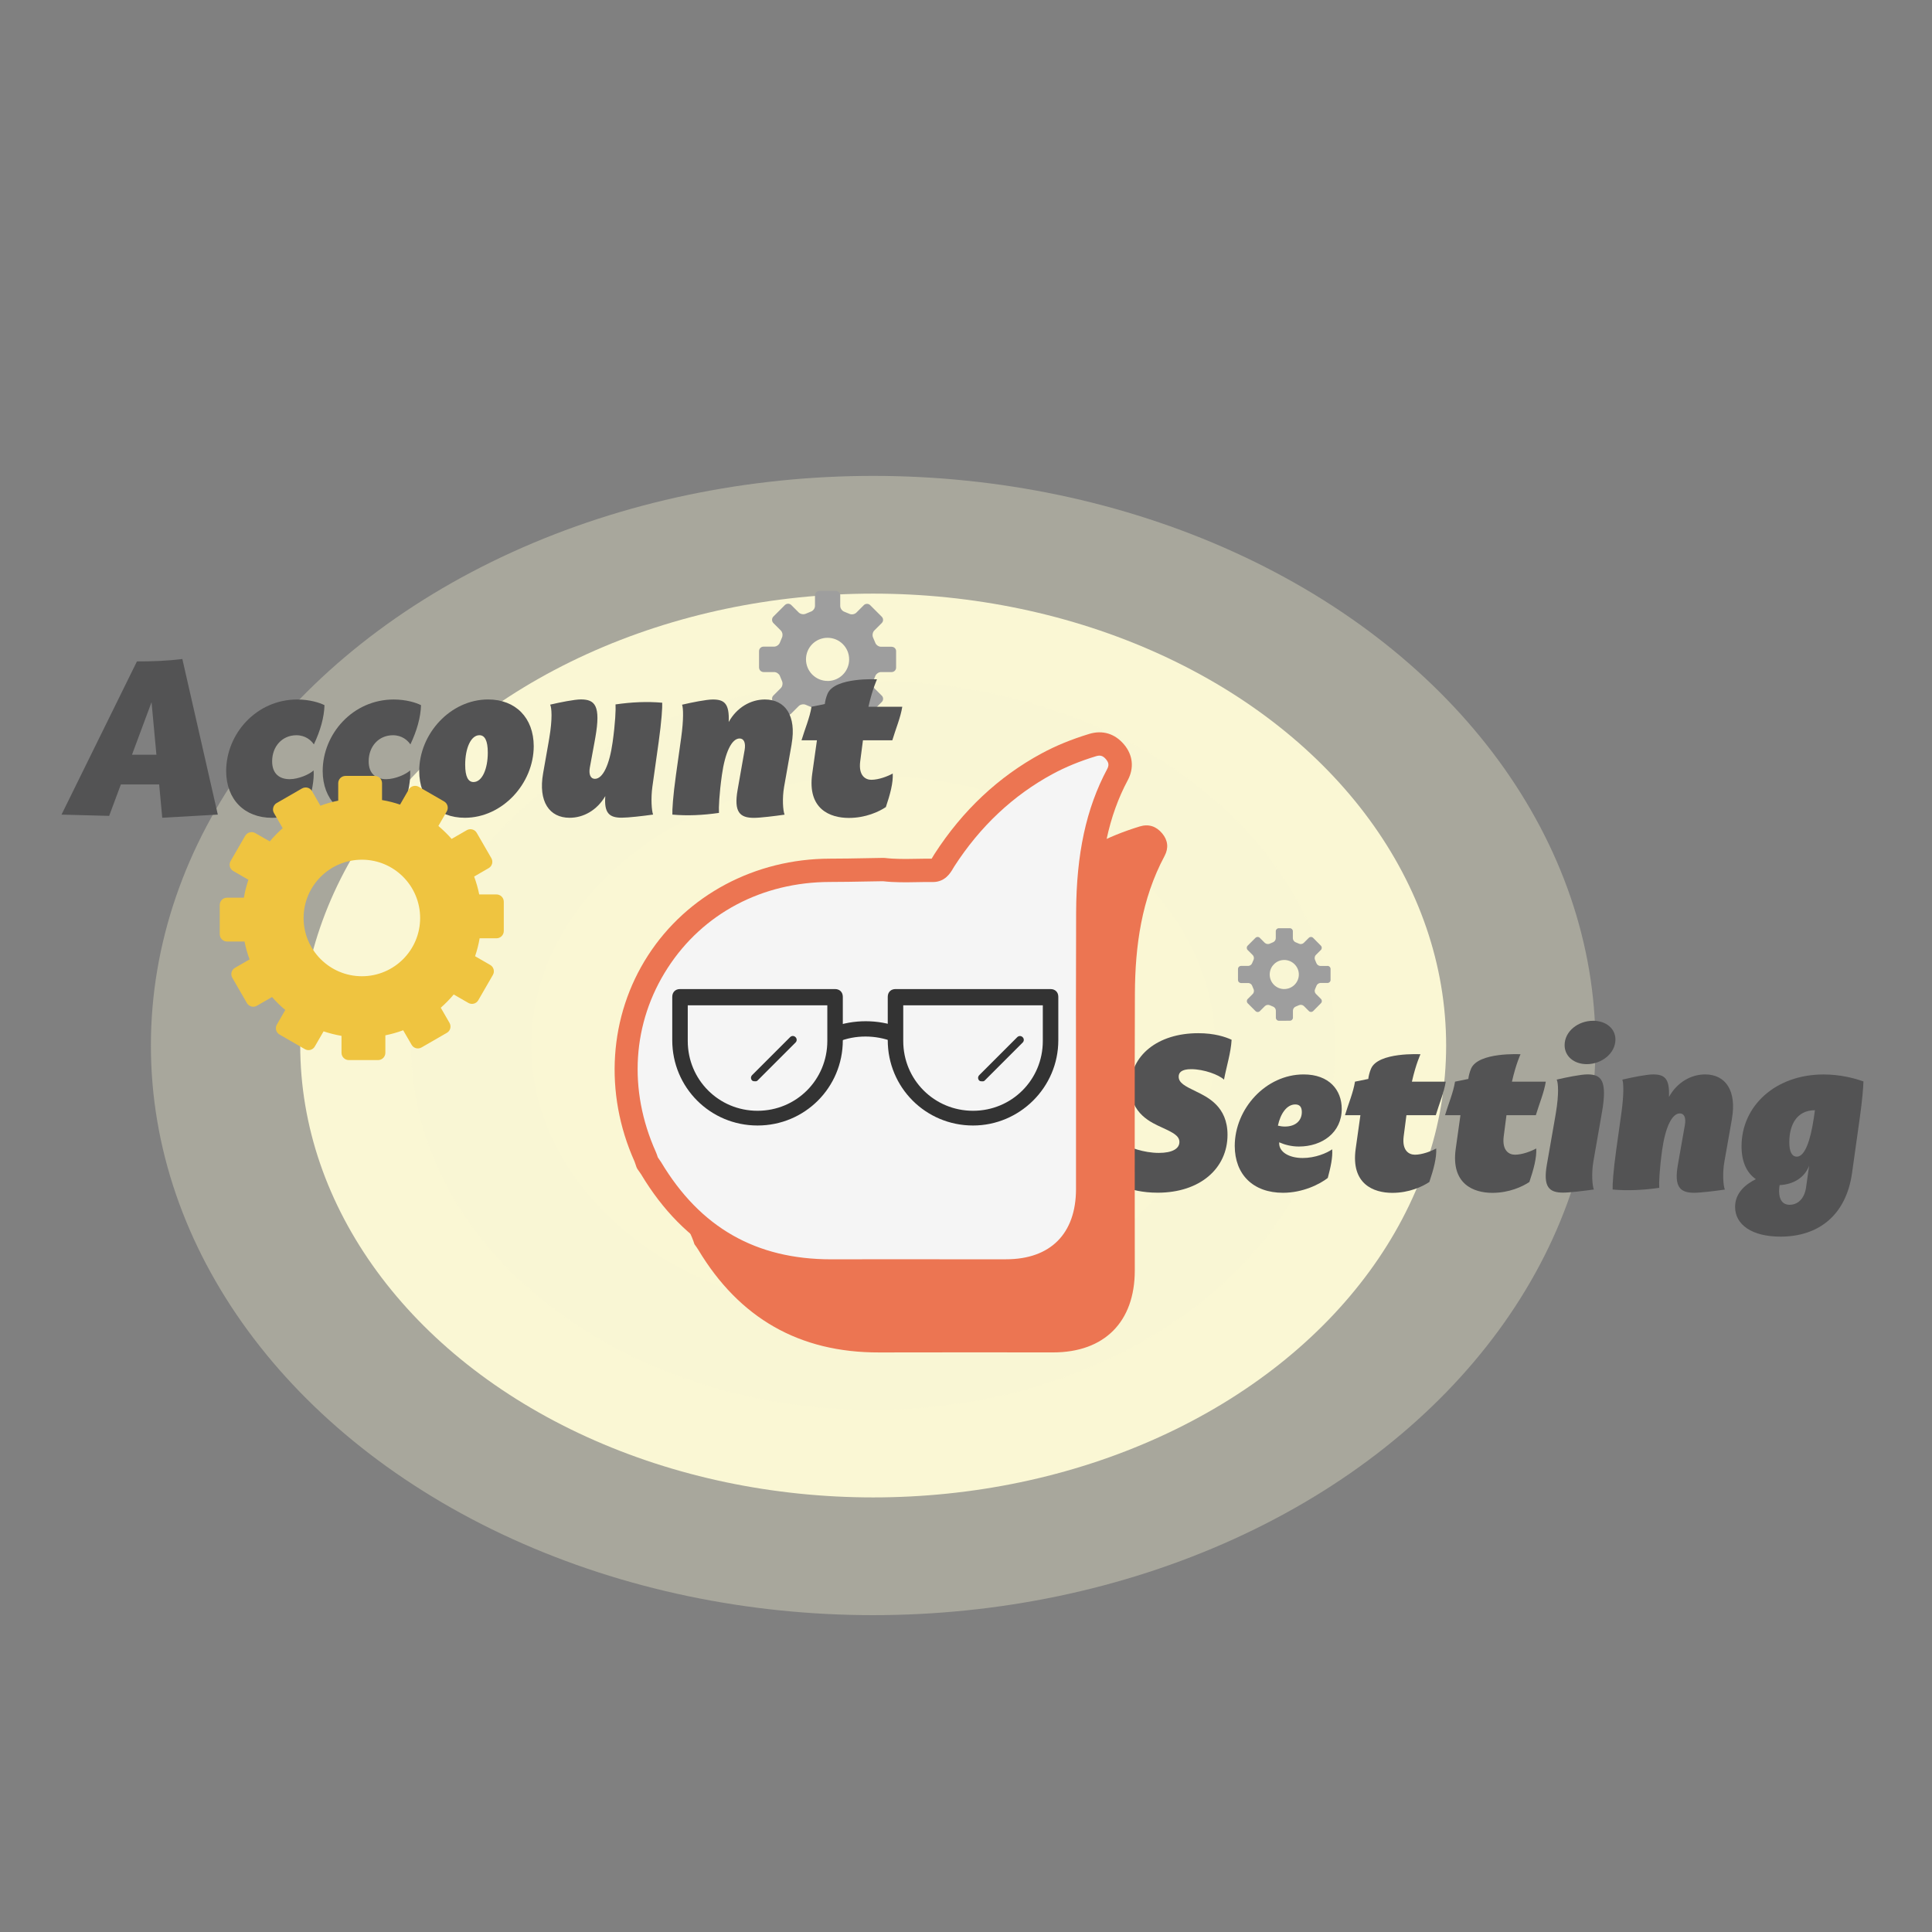 <?xml version="1.0" encoding="UTF-8"?><svg id="_图层_1" xmlns="http://www.w3.org/2000/svg" viewBox="0 0 500 500"><rect x="0" y="0" width="500" height="500" fill="#808080" stroke="none"/><defs><style>.cls-1{fill:#efc440;}.cls-2{fill:#f5f5f5;}.cls-3{fill:#535354;}.cls-4{fill:#333;}.cls-5,.cls-6,.cls-7{fill:#faf7d4;}.cls-8{fill:#ec7552;}.cls-6{opacity:.25;}.cls-7{opacity:.33;}.cls-9{fill:#9e9e9e;}</style></defs><g><ellipse class="cls-7" cx="225.98" cy="270.58" rx="186.93" ry="147.42"/><ellipse class="cls-5" cx="225.98" cy="270.58" rx="148.28" ry="116.95"/><ellipse class="cls-6" cx="225.98" cy="270.58" rx="119.59" ry="94.31"/><ellipse class="cls-5" cx="225.98" cy="270.58" rx="88.49" ry="69.79"/></g><path class="cls-9" d="M230.75,167.38h-2.74c-.65,0-1.32-.49-1.52-1.11l-.52-1.23c-.28-.57-.15-1.41,.29-1.86l1.94-1.94c.45-.45,.45-1.18,0-1.63l-3-3c-.45-.45-1.2-.45-1.64,0l-1.94,1.94c-.45,.45-1.28,.58-1.84,.29l-1.24-.51c-.6-.2-1.09-.88-1.09-1.52v-2.73c0-.63-.52-1.15-1.15-1.15h-2.04v-.03h-2.18c-.44,0-.83,.26-1.02,.63-.09,.16-.14,.35-.14,.55v2.73c0,.23-.06,.47-.18,.69-.2,.37-.53,.68-.92,.8l-1.24,.51c-.57,.29-1.4,.15-1.86-.29l-1.94-1.94c-.45-.45-1.18-.45-1.64,0l-3,3c-.23,.23-.34,.53-.33,.83,0,.3,.11,.6,.33,.83l1.94,1.94c.25,.25,.39,.61,.43,.99,.02,.3-.02,.59-.14,.84l-.51,1.23c-.2,.61-.89,1.11-1.52,1.11h-2.75c-.63,0-1.15,.52-1.15,1.15v4.24c0,.2,.05,.39,.14,.56,.19,.38,.58,.63,1.03,.63h2.75c.58,0,1.21,.42,1.46,.95,.02,.04,.03,.07,.04,.11l.51,1.24c.28,.57,.15,1.4-.29,1.84l-1.94,1.94c-.23,.23-.34,.53-.33,.83,0,.3,.11,.6,.33,.83l3,3c.45,.45,1.18,.45,1.63,0l1.94-1.94c.46-.45,1.29-.58,1.86-.31l1.24,.52c.6,.2,1.11,.89,1.11,1.52v2.75c0,.65,.52,1.15,1.15,1.15h4.24c.63,0,1.15-.52,1.15-1.15v-2.75c0-.63,.49-1.32,1.09-1.52l1.24-.52c.57-.28,1.4-.14,1.84,.31l1.94,1.94c.45,.45,1.2,.45,1.64,0l3-3c.45-.45,.45-1.18,0-1.63l-1.94-1.94c-.45-.45-.58-1.29-.29-1.84l.52-1.24c.2-.6,.88-1.09,1.52-1.09h2.74c.65,0,1.15-.52,1.15-1.15v-4.24c.02-.65-.51-1.15-1.15-1.15Zm-16.52,8.86h0s-.03-.01-.03-.01c-3.1,0-5.61-2.5-5.61-5.59,0-1.54,.62-2.94,1.63-3.95,1.01-1.01,2.41-1.63,3.95-1.63,3.09,0,5.59,2.5,5.59,5.59s-2.47,5.56-5.53,5.59Z"/><path class="cls-9" d="M343.55,249.99h-1.84c-.43,0-.89-.34-1.03-.74l-.35-.83c-.18-.38-.11-.95,.2-1.26l1.31-1.31c.31-.31,.31-.8,0-1.11l-2.01-2.03c-.31-.31-.8-.31-1.11,0l-1.31,1.31c-.31,.31-.86,.4-1.24,.2l-.84-.35c-.4-.14-.74-.6-.74-1.03v-1.84c0-.43-.35-.78-.78-.78h-2.86c-.43,0-.78,.35-.78,.78h0v1.84c0,.43-.34,.89-.74,1.03l-.83,.35c-.38,.2-.94,.09-1.26-.2l-1.31-1.31c-.31-.31-.8-.31-1.11,0l-2.03,2.03c-.16,.16-.23,.36-.23,.56,0,.2,.07,.41,.23,.56l1.31,1.31c.19,.19,.3,.48,.31,.76,0,.17-.03,.34-.1,.48l-.35,.83c-.14,.41-.6,.74-1.03,.74h-1.86c-.43,0-.78,.35-.78,.78v2.86c0,.33,.2,.61,.49,.72,.1,.05,.21,.07,.33,.07h1.84c.27,0,.54,.13,.75,.32,.12,.12,.21,.25,.26,.4l.21,.5,.15,.36c.07,.14,.1,.3,.09,.47,0,.28-.11,.57-.29,.76l-1.31,1.31c-.16,.16-.23,.36-.23,.56,0,.2,.07,.41,.23,.56l2.03,2.03c.31,.31,.8,.31,1.11,0l1.31-1.31c.31-.31,.86-.4,1.26-.22l.83,.35c.41,.14,.74,.6,.74,1.03v1.86c0,.43,.35,.78,.78,.78h1.48s1.38-.01,1.38-.01c.43,0,.78-.35,.78-.78v-1.86c0-.43,.34-.89,.74-1.03l.84-.35c.38-.18,.94-.09,1.24,.21l1.31,1.31c.31,.31,.8,.31,1.11,0l2.01-2.03c.31-.31,.31-.8,0-1.11l-1.31-1.31c-.31-.31-.4-.86-.2-1.24l.35-.84c.14-.4,.6-.74,1.03-.74h1.84c.43,0,.78-.35,.78-.78v-2.86c0-.43-.35-.78-.78-.78Zm-11.18,5.98c-2.1,0-3.77-1.69-3.77-3.76,0-.13,0-.26,.02-.39,.19-1.91,1.8-3.38,3.74-3.38,2.07,0,3.78,1.69,3.78,3.76s-1.7,3.76-3.77,3.76Z"/><g><path class="cls-3" d="M41.19,203.01h-9.91l-3.03,8.14-12.33-.33,19.52-39.65c4.02,0,7.62-.11,11.75-.62l9.18,40.27-14.38,.81-.8-8.62Zm-.71-7.69l-1.26-13.6-5.06,13.6h6.33Z"/><path class="cls-3" d="M58.53,199.54c.02-9.7,7.88-18.51,18.38-18.51,3.23,0,5.86,.84,7.07,1.47-.09,3.15-1.07,6.6-2.75,10.15-.71-1.05-2.17-2.37-4.52-2.37-3.66,0-6.28,2.87-6.28,6.75,0,3.22,1.9,4.62,4.54,4.62,2.32,0,5.18-1.28,6.19-2.27,.19,2.55-.48,5.52-1.36,8.8-1.86,1.76-4.99,3.47-9.39,3.47-7.14,0-11.86-4.74-11.88-12.11Z"/><path class="cls-3" d="M83.51,199.54c.02-9.7,7.88-18.51,18.38-18.51,3.23,0,5.86,.84,7.07,1.47-.09,3.15-1.07,6.6-2.75,10.15-.71-1.05-2.17-2.37-4.52-2.37-3.66,0-6.28,2.87-6.28,6.75,0,3.22,1.9,4.62,4.54,4.62,2.32,0,5.18-1.28,6.19-2.27,.19,2.55-.48,5.52-1.36,8.8-1.86,1.76-4.99,3.47-9.39,3.47-7.14,0-11.86-4.74-11.88-12.11Z"/><path class="cls-3" d="M108.49,199.56c.02-9.67,8.09-18.54,17.84-18.54,7.11,0,11.78,4.75,11.8,12.09-.02,9.68-8.1,18.53-17.84,18.53-7.1,0-11.78-4.74-11.8-12.09Zm17.75-4.79c0-3.08-.77-4.5-2.16-4.5-2.23,0-3.69,3.39-3.69,7.64,0,3.09,.77,4.48,2.15,4.48,2.24,0,3.7-3.38,3.7-7.62Z"/><path class="cls-3" d="M171.38,181.85c.06,1.17-.16,4.76-.93,10.27l-1.61,11.45c-.43,3.06-.2,6.26,.18,7.24-2.5,.36-6.44,.81-8.11,.81-3.26,0-4.59-1.2-4.26-5.59-2.15,3.67-5.65,5.61-9.23,5.61-5.24,0-8.16-4.18-6.86-11.53l1.41-8,.19-1.14c.84-4.92,.62-7.83,.22-8.61,2.45-.58,6.31-1.35,7.94-1.35,3.64,0,5.22,1.55,3.75,9.87l-.22,1.24-1.19,6.46c-.34,1.83,.17,2.98,1.3,2.98,2.08,0,3.77-3.68,4.58-9.43,.7-4.98,.85-8.56,.76-9.83,4.22-.61,8.18-.78,12.06-.44h0Z"/><path class="cls-3" d="M204.88,192.56l-1.41,8-.54,3.04c-.53,3.01-.3,6.22,.12,7.23-2.45,.36-6.31,.83-7.94,.83-3.64,0-5.23-1.48-4.22-7.23l.68-3.87,1.14-6.46c.32-1.83-.17-2.98-1.3-2.98-2.08,0-3.77,3.68-4.58,9.43-.7,4.98-.85,8.56-.76,9.83-4.22,.61-8.18,.78-12.06,.44-.06-1.17,.16-4.76,.93-10.27l1.34-9.56c.69-4.92,.55-7.84,.24-8.61,2.45-.58,6.31-1.35,7.94-1.35,2.96,0,4.34,.99,4.13,5.83,2.09-3.77,5.69-5.83,9.37-5.83,5.24,0,8.21,4.18,6.91,11.53Z"/><path class="cls-3" d="M225.48,201.81c1.95,0,4.28-.91,5.56-1.62,.13,2.42-.66,5.36-1.78,8.68-1.77,1.19-5.22,2.81-9.58,2.81-4.87,0-10.76-2.28-9.48-11.41l1.22-8.68h-3.99c.86-2.9,2.14-5.85,2.59-8.69l3.44-.7c.09-.75,.3-1.69,.71-2.66,1.85-4.35,12.8-3.73,12.8-3.73,0,0-1.16,2.42-2.22,7.09h8.76c-.45,2.83-1.72,5.79-2.58,8.69h-7.6l-.71,5.45c-.48,3.75,1.41,4.77,2.86,4.77h0Z"/></g><g><path class="cls-3" d="M291.05,307.17c-1.2-3.71-1.3-7.5-.72-11.34,1.8,1.09,5.64,2.54,9.59,2.54,3.47,0,5.31-1.1,5.31-2.82,0-1.57-1.54-2.39-4.41-3.71-2.82-1.29-8.25-3.57-8.25-10.62,0-7.97,6.94-13.83,17.55-13.83,4.21,0,7.05,.97,8.62,1.7-.18,3.32-1.32,6.88-1.97,10.32-1.29-1.25-5.19-2.71-8.49-2.71-2.5,0-3.24,.87-3.24,1.93,0,1.64,1.66,2.46,4.46,3.82,2.98,1.46,8.18,3.86,8.18,11.23,0,8.68-7.09,14.99-18.07,14.99-4.05,0-7.01-.83-8.55-1.5Z"/><path class="cls-3" d="M319.55,296.57c.02-9.69,8.08-18.51,17.83-18.51,6.61,0,9.86,4.04,9.86,8.92,0,6.13-5.07,9.74-11.09,9.74-1.93,0-3.68-.46-5.09-1.09,0,.09-.01,.17-.01,.26,0,2.23,2.51,3.8,6.09,3.8,3.27,0,6.26-1.28,7.63-2.25,.16,2.15-.41,4.65-1.14,7.41-2.08,1.63-6.47,3.84-11.59,3.84-7.75,0-12.47-4.74-12.49-12.12Zm17.36-8.77c0-1.35-.58-1.97-1.7-1.97-2.21,0-3.84,2.42-4.49,5.49,.53,.13,1.16,.23,1.8,.23,2.85,0,4.39-1.6,4.39-3.75Z"/><path class="cls-3" d="M366.13,298.84c1.95,0,4.28-.91,5.56-1.62,.13,2.42-.66,5.36-1.78,8.68-1.77,1.19-5.22,2.81-9.58,2.81-4.87,0-10.76-2.28-9.48-11.41l1.22-8.68h-3.99c.86-2.9,2.14-5.85,2.59-8.69l3.44-.7c.09-.75,.3-1.69,.71-2.66,1.85-4.35,12.8-3.73,12.8-3.73,0,0-1.16,2.42-2.22,7.09h8.76c-.45,2.83-1.72,5.79-2.58,8.69h-7.6l-.71,5.45c-.48,3.75,1.41,4.76,2.86,4.76h0Z"/><path class="cls-3" d="M392.02,298.84c1.95,0,4.28-.91,5.56-1.62,.13,2.42-.66,5.36-1.78,8.68-1.77,1.19-5.22,2.81-9.58,2.81-4.87,0-10.76-2.28-9.48-11.41l1.22-8.68h-3.99c.86-2.9,2.14-5.85,2.59-8.69l3.44-.7c.09-.75,.3-1.69,.71-2.66,1.85-4.35,12.8-3.73,12.8-3.73,0,0-1.16,2.42-2.22,7.09h8.76c-.45,2.83-1.72,5.79-2.58,8.69h-7.6l-.71,5.45c-.48,3.75,1.41,4.76,2.86,4.76h0Z"/><path class="cls-3" d="M414.57,287.92l-.21,1.23-1.47,8.42-.52,3.01c-.53,3.04-.3,6.25,.12,7.26-2.46,.35-6.32,.81-7.96,.81-3.64,0-5.21-1.47-4.2-7.26l.67-3.82,1.47-8.42,.19-1.13c.82-4.9,.61-7.83,.21-8.62,2.45-.58,6.31-1.35,7.94-1.35,3.64,0,5.21,1.55,3.77,9.87Zm-2.31-23.75c3.38,0,5.81,2.02,5.81,4.85,0,3.61-3.58,6.38-7.4,6.38-3.37,0-5.75-2.07-5.75-4.91,0-3.63,3.54-6.31,7.33-6.31h0Z"/><path class="cls-3" d="M448.22,289.59l-1.41,8-.54,3.04c-.53,3.01-.3,6.22,.12,7.23-2.45,.36-6.31,.83-7.94,.83-3.64,0-5.23-1.48-4.22-7.23l.68-3.87,1.14-6.46c.32-1.83-.17-2.98-1.3-2.98-2.08,0-3.77,3.68-4.58,9.43-.7,4.98-.85,8.56-.76,9.83-4.22,.61-8.18,.78-12.06,.44-.06-1.17,.16-4.76,.93-10.27l1.34-9.56c.69-4.92,.55-7.84,.24-8.61,2.45-.58,6.31-1.35,7.94-1.35,2.96,0,4.34,.99,4.13,5.83,2.09-3.77,5.69-5.83,9.37-5.83,5.24,0,8.21,4.18,6.91,11.53Z"/><path class="cls-3" d="M482.26,279.87c-.05,1.69-.31,4.87-.93,9.29l-2.02,14.4c-1.54,10.95-8.67,16.48-18.52,16.48-7.38,0-11.75-3.08-11.75-7.7,0-3.66,2.77-5.88,5.38-7.17-2.39-1.64-3.71-4.54-3.71-8.5,0-10.55,8.87-18.6,21.23-18.6,4.34,0,8.02,.98,10.32,1.81h0s0,0,0,0Zm-19.07,31.92c1.9,0,3.78-1.35,4.23-4.56l.78-5.54c-1.13,2.99-3.95,4.84-7.63,5.01-.09,.48-.14,1-.14,1.56,0,2.29,.95,3.54,2.77,3.54h0Zm-.12-16.2c0,2.5,.69,3.75,1.95,3.75,2.07,0,3.51-4.13,4.37-9.86v.07s.31-2.23,.31-2.23c-4.82,.02-6.63,3.95-6.63,8.27Z"/></g><path class="cls-1" d="M128.52,231.48h-4.5c-.32-1.6-.77-3.14-1.31-4.63l3.76-2.18c.91-.52,1.21-1.67,.69-2.58l-3.78-6.55c-.52-.91-1.69-1.21-2.58-.69l-3.92,2.26c-1.06-1.2-2.2-2.32-3.43-3.35l2.18-3.78c.52-.91,.2-2.06-.71-2.58l-6.55-3.78c-.89-.51-2.06-.2-2.58,.69l-2.26,3.92c-1.51-.52-3.06-.91-4.66-1.18v-4.36c0-1.04-.84-1.89-1.89-1.89h-7.54c-1.06,0-1.91,.85-1.91,1.89v4.52c-1.58,.31-3.12,.75-4.61,1.31l-2.17-3.78c-.52-.91-1.67-1.21-2.6-.69l-6.55,3.78c-.57,.32-.9,.9-.94,1.51-.03,.37,.05,.74,.25,1.08l2.25,3.91c-1.2,1.06-2.32,2.19-3.34,3.42l-3.76-2.15c-.34-.2-.71-.27-1.08-.25-.61,.05-1.18,.38-1.52,.94l-3.78,6.55c-.52,.91-.21,2.06,.69,2.58l3.92,2.26c-.51,1.51-.91,3.04-1.17,4.64h-4.36c-1.05,0-1.89,.84-1.89,1.89v7.56c0,1.04,.84,1.89,1.89,1.89h4.52c.31,1.58,.75,3.14,1.31,4.63l-3.78,2.18c-.91,.52-1.21,1.67-.69,2.58l3.78,6.55c.52,.89,1.67,1.21,2.58,.69l3.92-2.26c1.06,1.2,2.2,2.34,3.43,3.35l-2.18,3.78c-.52,.91-.21,2.06,.69,2.58l6.56,3.78c.89,.52,2.06,.22,2.57-.69l2.27-3.92c1.51,.51,3.04,.89,4.64,1.17v4.38c0,1.05,.85,1.89,1.89,1.89h7.57c1.05,0,1.89-.84,1.89-1.89v-4.52c1.58-.32,3.12-.75,4.61-1.31l2.18,3.76c.52,.91,1.66,1.21,2.57,.69l6.55-3.78c.91-.51,1.21-1.67,.69-2.58l-2.26-3.92c1.2-1.06,2.32-2.2,3.35-3.43l3.78,2.18c.91,.52,2.06,.22,2.58-.69l3.78-6.55c.52-.89,.21-2.06-.69-2.58l-3.92-2.26c.51-1.51,.91-3.06,1.18-4.64h4.36c1.04,0,1.89-.85,1.89-1.89v-7.57c0-1.05-.85-1.89-1.89-1.89Zm-34.86-8.99c8.33,0,15.07,6.76,15.07,15.09s-6.75,15.07-15.07,15.07-15.09-6.76-15.09-15.07,6.75-15.09,15.09-15.09Z"/><g><path class="cls-8" d="M240.84,246.11c4.23,.51,8.48,.14,12.72,.21,1.78,.03,2.29-1.48,3.04-2.63,6.8-10.53,15.52-19,26.57-24.97,3.75-2.03,7.7-3.58,11.77-4.83,2.34-.72,4.31-.04,5.84,1.8,1.48,1.77,1.7,3.79,.61,5.83-5.97,11.17-7.63,23.29-7.68,35.71-.09,23.86-.02,47.71-.03,71.57,0,13.31-7.88,21.2-21.13,21.2-15.01,0-30.02-.04-45.03,.01-20.68,.06-36.22-8.9-46.84-26.62-.29-.48-.64-.93-.96-1.39-.19-.53-.34-1.08-.57-1.59-16-35.7,8.75-74.04,47.83-74.11,4.62,0,9.23-.13,13.85-.2Z"/><g><path class="cls-2" d="M228.64,225.05c4.23,.51,8.48,.14,12.72,.21,1.78,.03,2.29-1.48,3.04-2.63,6.8-10.53,15.52-19,26.57-24.97,3.75-2.03,7.7-3.58,11.77-4.83,2.34-.72,4.31-.04,5.84,1.8,1.48,1.77,1.7,3.79,.61,5.83-5.97,11.17-7.63,23.29-7.68,35.71-.09,23.86-.02,47.71-.03,71.57,0,13.31-7.88,21.2-21.13,21.2-15.01,0-30.02-.04-45.03,.01-20.68,.06-36.22-8.9-46.84-26.62-.29-.48-.64-.93-.96-1.39-.19-.53-.34-1.08-.57-1.59-16-35.7,8.75-74.04,47.83-74.11,4.62,0,9.23-.13,13.85-.2Z"/><path class="cls-8" d="M215.1,331.97c-21.49,0-38.04-9.45-49.2-28.09-.15-.25-.32-.48-.49-.71l-.36-.5c-.16-.23-.28-.47-.37-.73l-.19-.57c-.09-.27-.17-.53-.28-.79-7.94-17.71-6.63-37.65,3.5-53.32,10.11-15.65,27.72-25.01,47.08-25.04,3.12,0,6.25-.06,9.37-.12l4.44-.08c.11,0,.27,0,.4,.02,2.62,.31,5.27,.27,8.1,.22,1.34-.02,2.69-.05,4.01-.03,.1-.15,.22-.36,.31-.52,.14-.25,.29-.49,.44-.72,7.25-11.24,16.56-19.98,27.68-25.99,3.69-2,7.72-3.65,12.33-5.06,3.48-1.06,6.68-.08,9.05,2.75,2.28,2.72,2.62,6.07,.96,9.19-4.95,9.25-7.27,20.15-7.32,34.3-.06,15.58-.05,31.16-.04,46.75v24.82c0,14.94-9.26,24.22-24.15,24.22h-16.09c-9.65-.01-19.29-.02-28.94,0h-.24Zm-44.85-32.43l.04,.05c.28,.38,.55,.77,.8,1.17,10.13,16.92,24.53,25.15,44.01,25.15h.22c9.66-.03,19.3-.02,28.96-.01h16.08c11.5,0,18.1-6.62,18.11-18.17v-24.81c-.02-15.59-.03-31.18,.03-46.77,.06-15.17,2.61-26.97,8.04-37.13,.5-.94,.42-1.63-.27-2.47-.8-.96-1.5-1.19-2.63-.84-4.22,1.29-7.89,2.8-11.22,4.6-10.21,5.52-18.78,13.57-25.47,23.95l-.29,.48c-.67,1.15-2.05,3.53-5.23,3.53h-.1c-1.38-.02-2.74,0-4.12,.03-2.82,.05-5.74,.1-8.71-.24l-4.23,.07c-3.15,.06-6.31,.12-9.47,.12-17.57,.03-32.89,8.15-42.02,22.28-9.15,14.15-10.26,31.49-3.06,47.56,.2,.45,.36,.92,.51,1.39l.02,.05Z"/></g></g><path class="cls-4" d="M196.05,291.28c-12.24,0-22.07-9.83-22.07-22.07v-11.23c0-1.2,.8-2.01,2.01-2.01h40.12c1.2,0,2.01,.8,2.01,2.01v11.23c0,12.24-9.83,22.07-22.07,22.07h0Zm-18.06-31.1v9.23c0,10.03,8.02,18.06,18.06,18.06s18.06-8.03,18.06-18.06v-9.23h-36.11Zm73.83,31.1c-12.24,0-22.07-9.83-22.07-22.07v-11.23c0-1.2,.8-2.01,2.01-2.01h40.12c1.2,0,2.01,.8,2.01,2.01v11.23c0,12.24-10.03,22.07-22.07,22.07h0Zm-18.06-31.1v9.23c0,10.03,8.02,18.06,18.06,18.06s18.06-8.03,18.06-18.06v-9.23h-36.11Zm0,0"/><path class="cls-4" d="M216.92,269.61l-1.4-3.81c5.42-2.01,11.64-2.01,17.05,0l-1.4,3.81c-4.61-1.81-9.83-1.81-14.24,0h0Zm-21.47,10.23c-.2,0-.6,0-.8-.2-.4-.4-.4-1,0-1.4l9.83-9.83c.4-.4,1-.4,1.4,0,.4,.4,.4,1,0,1.4l-9.83,9.83c-.2,.2-.4,.2-.6,.2h0Zm0,0"/><path class="cls-4" d="M254.23,279.85c-.2,0-.6,0-.8-.2-.4-.4-.4-1,0-1.4l9.83-9.83c.4-.4,1-.4,1.4,0,.4,.4,.4,1,0,1.4l-9.83,9.83c-.2,.2-.4,.2-.6,.2h0Zm0,0"/></svg>